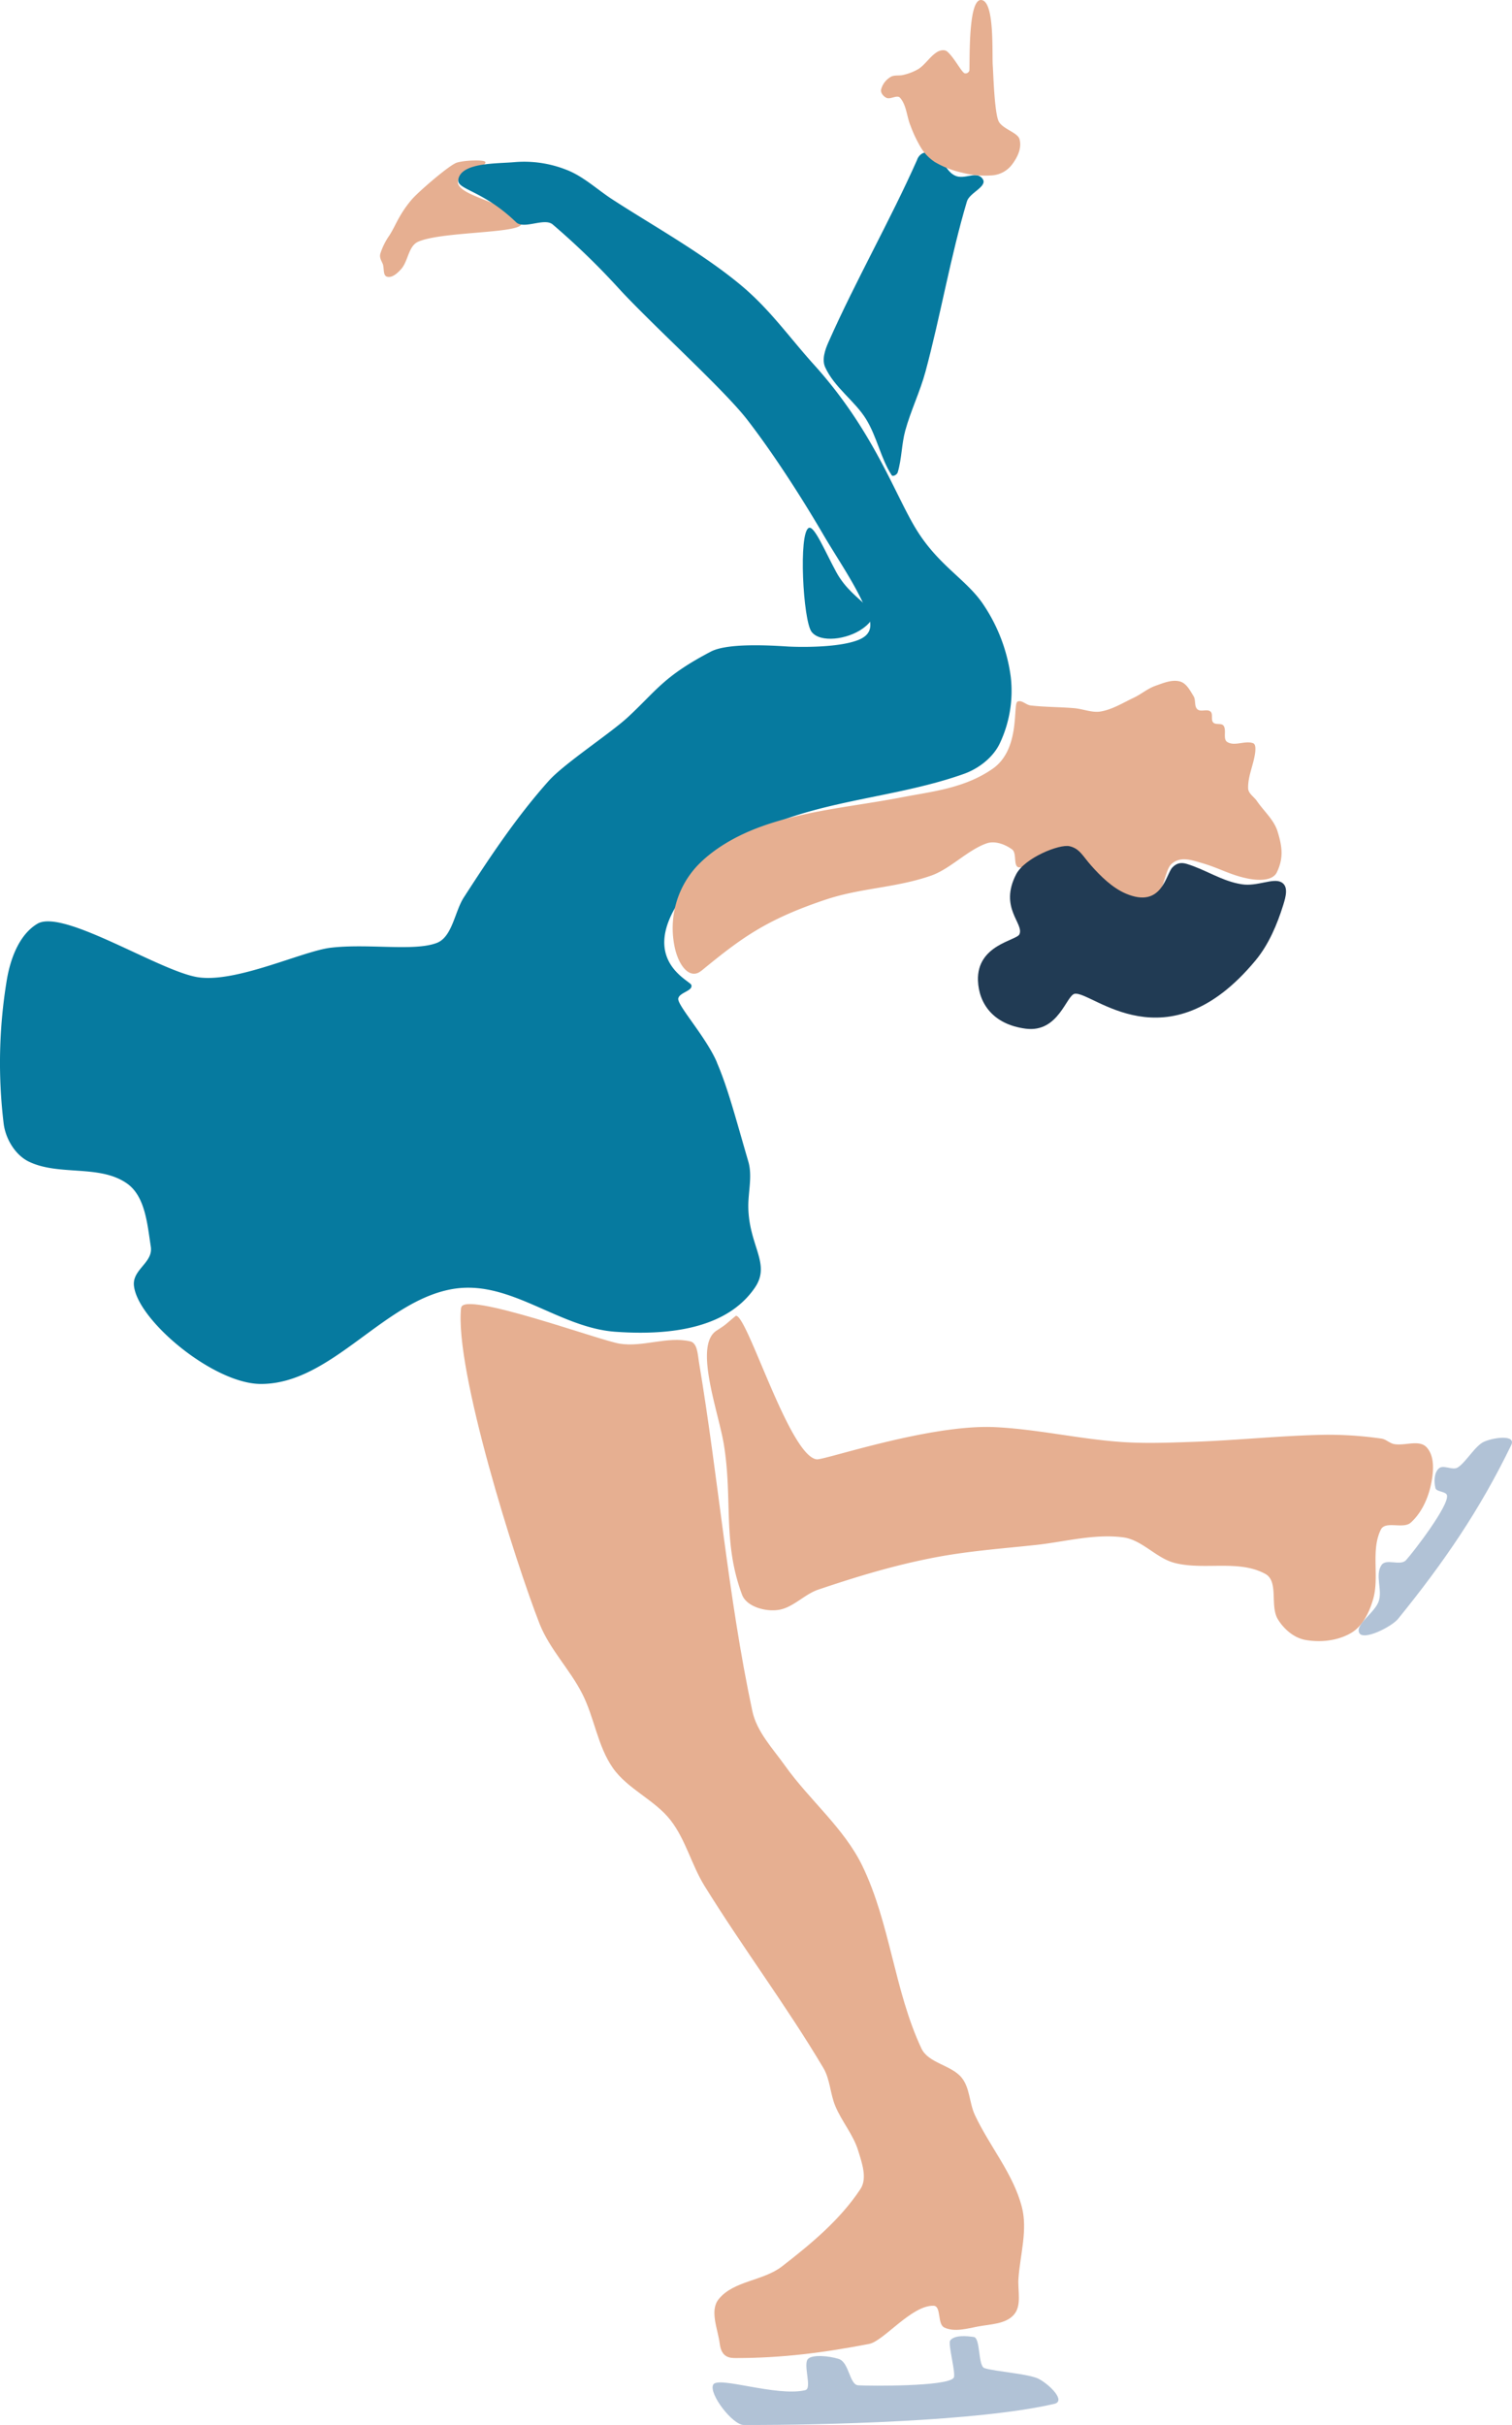 <svg xmlns="http://www.w3.org/2000/svg" width="673.83" height="1080" viewBox="0 0 673.83 1080"><g id="Слой_2" data-name="Слой 2"><g id="skating01_515289758"><g id="skating01_515289758-2" data-name="skating01_515289758"><path d="M231.88 98.66c-.79-.83-4.31-4.64-12.44-8.19-6.68-2.92-17-5.84-15.2-10.51 1.33-3.51 12.59-5.47 12.08-7.78-.24-1.12-9.34-.85-12.79.27-3.28 1.07-16.81 12.73-19.92 16.28a49.14 49.14.0 0 0-5.35 7.53c-1.77 3-2.8 5.54-4.67 8.51a30.23 30.23.0 0 0-4.07 8.13c-.47 1.72.25 2.87 1 4.5.82 1.87.0 5.25 1.94 5.83 2.3.67 4.73-1.62 6.32-3.4 3.17-3.56 3.19-10.19 7.53-12.15 11.16-5 50.87-3.45 45.6-9z" fill="#e6af91" fill-rule="evenodd"/><path d="M319.52 473.18c-4.85-11.34-17.7-25.38-17.25-28.43.42-2.77 6.64-3.38 5.83-6.07-.6-2-23.3-11.06-4.85-38.15 9.24-13.57 22.39-25.42 37.41-32.06 28.06-12.42 60-13.51 88.92-23.81 6.6-2.36 13-7.3 16-13.61a54.59 54.59.0 0 0 4.86-29.64 75.23 75.23.0 0 0-12.14-32.07c-7.23-10.94-19.51-17.06-29.4-32.67s-19.11-44.28-46-74.08c-11.69-12.94-20.15-25.42-34-36.64C311.79 112 289.76 99.78 272.75 88.71c-6.77-4.42-12.85-10.24-20.4-13.12a51.14 51.14.0 0 0-22.84-3.4c-7.85.76-23.91.0-25.27 7.77-.79 4.55 10.81 4.61 25.75 19 3.51 3.37 12.59-2.14 16.31 1a330.75 330.75.0 0 1 30.11 29.21c15.09 16.25 46.32 44.46 56.6 57.76 11.52 14.9 24 34.26 33.52 50.53 6.83 11.72 14.82 22.84 20.06 35.53 2.24 5.44 1.9 9.61-4 12-9.38 3.76-28.15 3.16-31.61 2.94-8.28-.53-26.83-1.58-34.18 2.27-21 11-24 17.12-36.76 29-7.6 7.13-28.51 20.78-35.47 28.54-14.32 16-26.28 34-37.9 52-4 6.22-5.11 17.47-11.9 20.16-10 3.95-30.64.21-47.38 2.19-12.54 1.48-42.22 15.82-59.28 13.12s-60-30.58-71.43-23.81c-8.1 4.81-12 15.49-13.6 24.78a225.26 225.26.0 0 0-1.46 64.14c.8 6.73 5.07 14 11.17 17 13.43 6.53 31.48 1.18 43.73 9.71 8.25 5.74 9.14 18.26 10.69 28.19 1.12 7.1-8.19 10.09-7.53 17.25 1.43 15.4 35.44 43.9 56.63 43.9 31.75.0 55.06-37.88 86.47-42.45 25-3.63 46.27 17.39 71.43 19.2 35.06 2.52 53.31-6.58 62.22-19.67 7.22-10.6-2.63-18.45-2.94-35.73-.12-6.8 1.91-13.88.0-20.4-5.66-19.37-9.11-32.77-14-44.1z" fill="#067a9f" fill-rule="evenodd"/><path d="M372.73 254.87c-5.05-9.26-9.82-20.88-12.28-19.76-4.66 2.13-2.57 41.22 1.22 46.26s15.91 3.52 22.8-1.44c11.74-8.46-3.72-10.37-11.74-25.06z" fill="#067a9f" fill-rule="evenodd"/><path d="M408.8 71c-12.07 27.16-27.37 53.81-39.6 81.39-1.53 3.43-3 7.76-1.46 11.17 4.1 9 13.2 15 18.16 23s6.59 17.56 11.48 25.09c.53.82 2.39-.28 2.67-1.21 1.85-6.07 1.72-12.6 3.4-18.71 2.46-8.91 6.59-17.31 9-26.24 6.76-25.11 11.05-50.87 18.47-75.8 1.16-3.9 9.35-6.62 7-10-2.67-3.87-8 .53-12.27-1.46-3.19-1.5-3.92-4.33-7.41-7.77s-7.66-3.59-9.47.48z" fill="#067a9f" fill-rule="evenodd"/><path d="M205.56 582.4c.86-7.67 61.49 14.54 70.46 16 10.39 1.73 21.32-3.36 31.58-1 3.25.76 3.33 5.94 3.89 9.23 8.69 51.71 12.86 104.21 23.81 155.49 2 9.24 9.1 16.6 14.57 24.3 10.91 15.33 26.32 27.75 34.5 44.7 12.36 25.6 14.17 55.41 26.24 81.15 3.15 6.71 13.33 7.33 18 13.12 3.66 4.55 3.36 11.22 5.83 16.52 6.46 13.85 17 26 20.9 40.81 2.75 10.34-.71 21.4-1.46 32.07-.38 5.37 1.52 11.92-1.95 16-3.62 4.31-10.49 4.3-16 5.34-4.94.93-10.51 2.6-15.07.49-3.28-1.52-1.23-9.64-4.85-9.72-9.85-.21-22.19 15.75-28.67 17-20.3 3.92-38.73 6.3-59.41 6.3-2.65.0-6.39-.18-7.16-6.3-.83-6.59-4.65-14.75-.49-19.93 6.62-8.24 19.83-8.08 28.19-14.57 12.93-10 26-20.84 35-34.5 3.13-4.74.67-11.57-1-17-2.16-7.14-7.31-13-10.21-19.92-2.3-5.48-2.31-11.9-5.34-17-16.5-27.77-36-53.65-53-81.14-5.75-9.31-8.35-20.52-15.07-29.16-7.11-9.14-19.12-13.83-25.75-23.32-6.82-9.77-8.21-22.42-13.61-33-5.49-10.83-14.51-19.8-19-31.1-10.75-27.42-38.06-113.44-35-140.91z" fill="#e6af91" fill-rule="evenodd"/><path d="M348.17 716.75c-5.91 1.47-15.37-.85-17.49-6.56-8.64-23.28-4.16-41.8-8-66.33-2.35-14.9-13.74-44.69-3.28-51.29 4.67-3 3.35-2.29 8.5-6.53 4.91-1.17 23.84 62.47 36.08 63.9 3.39.39 50.42-15.74 79.45-14.34 18.65.9 37 5.18 55.63 6.56 10.82.81 21.71.38 32.56.0 19.69-.68 39.33-2.81 59-3.16a167.69 167.69.0 0 1 25 1.7c2 .28 3.59 2 5.59 2.43 4.79.93 11.27-2.13 14.58 1.46 3.75 4.08 3.08 11.1 1.94 16.52-1.32 6.28-4.23 12.71-9 17-3.4 3.06-11.34-1-13.36 3.16-4.58 9.28-.56 20.9-3.4 30.85-1.64 5.75-4.6 12-9.72 15.07-6 3.58-13.81 4.42-20.65 3.15-5-.92-9.52-4.87-12.15-9.23-3.6-6 .54-16.83-5.59-20.16-11.89-6.48-27.21-1.5-40.33-4.86C515.27 694 509 685.78 500.5 684.68c-12.9-1.67-25.94 2-38.87 3.4-15.09 1.61-30.29 2.72-45.19 5.59-18 3.46-34.55 8.48-51.87 14.33-5.66 1.92-10.6 7.31-16.4 8.75z" fill="#e6af91" fill-rule="evenodd"/><path d="M312.5 432.38c-4.46 3.66-9.21-.87-11.43-8.89a40.67 40.67.0 0 1 9.66-37.89c7.24-7.6 17.39-13.46 28.5-17.48 20.21-7.31 42.06-9 63.16-13.12 12.69-2.46 27.43-3.86 40-12.63s8.89-28.75 11.05-29.88c1.79-.94 3.82 1.46 5.83 1.7 6.45.74 13 .66 19.44 1.21 4 .34 8 2.14 11.9 1.46 5.19-.91 9.82-3.84 14.58-6.08 3.35-1.57 6.23-4.11 9.72-5.34s7.36-2.91 10.93-1.94c2.88.78 4.49 4 6.08 6.56 1.07 1.71.19 4.47 1.7 5.83s4.31-.29 5.83 1c1.28 1.06.08 3.63 1.21 4.86s3.67.15 4.62 1.46c1.46 2-.45 6 1.7 7.28 3.28 2 7.83-.78 11.42.49 1.26.44 1.11 2.56 1 3.89-.6 5.49-3.34 10.75-3.16 16.27.08 2.27 2.61 3.72 3.89 5.59 3.09 4.53 7.63 8.37 9.23 13.61 2.09 6.83 2.75 11.79-.36 18.22-2 4-8.75 3.58-13.12 2.67-7.84-1.63-12.36-4.55-20.05-6.8-5-1.46-9.77-3.16-13.71.32s-2.81 17.6-13.74 17c-12.87-.65-29.44-24.14-37.9-22-5.67 1.45-10.45 7-16.28 6.56-2.86-.21-.84-6.32-3.16-8-3.15-2.32-7.73-4-11.42-2.68-8.45 3-16.19 11.38-24.66 14.34-15.79 5.51-31.14 5.4-47 10.69-26.88 9-37.93 17.39-55.39 31.7z" fill="#e6af91" fill-rule="evenodd"/><path d="M452.85 389.39c-7.72 14.95 3.63 21.92 1.46 26.72-1.27 2.8-19.06 4.65-18.47 20.65.38 10 6.59 19.47 21.26 21.38s18.1-14.92 21.87-15.55c7.71-1.27 41 32.78 80.54-14.82 5.9-7.1 9.64-16 12.39-24.78 1.12-3.61 2.44-8.29-.9-10.09-3.67-2-10.73 2-17.57.93-8.74-1.31-16-6.48-24.46-9.05-2.36-.72-4.46-.59-6.49 1.56-3 3.12-4.62 18.44-20.67 11.67-6.09-2.57-11.45-7.91-15.56-12.56-3.87-4.38-5.09-7.5-9.58-8.57s-20 5.16-23.82 12.51z" fill="#213b54" fill-rule="evenodd"/><path d="M416.34 72a41.29 41.29.0 0 0 12.26 4.86 41.06 41.06.0 0 0 13.85 1.22A12.29 12.29.0 0 0 451 73.31C453.48 70 455.44 66 454.36 62c-.79-2.91-7.06-4.38-9.13-7.64s-2.57-22.31-2.78-24.91C442 24.34 443.45.11 437.17.0c-5.61-.09-4.94 25.51-5.16 31.4a1.76 1.76.0 0 1-2.19 1.22c-1.49-.78-4.74-7.24-7.77-9.72-1.13-.93-3.13-.52-4.38.24-3.17 1.95-5.17 5.44-8.26 7.53a23.48 23.48.0 0 1-6.8 2.68c-1.89.54-4.19-.12-5.83 1a9.17 9.17.0 0 0-4.13 5.59c-.27 1.43 1.09 3.06 2.43 3.64 1.86.8 4.75-1.53 6.07.0 2.88 3.34 2.92 8.32 4.62 12.39a58.05 58.05.0 0 0 4.61 9.72 20.32 20.32.0 0 0 6 6.31z" fill="#e6af91" fill-rule="evenodd"/><path d="M614.46 713.07c-1.74 5.24-10.44 10.27-8.75 14.09s14.48-2.63 17.37-6.2c20.35-25.08 36.32-48.32 50.41-77.38 2.23-4.59-7.22-3.54-11.93-1.57-4.14 1.73-8.1 9.11-11.88 11.53-2.38 1.54-6.42-1.44-8.5.49s-2.17 5.88-1.46 8.75c.43 1.69 4.75 1.39 5.14 3.18 1 4.53-15 25.32-18.26 28.88-2.49 2.76-8.87-.9-10.93 2.19-3 4.46.47 11-1.21 16z" fill="#b1c2d6" fill-rule="evenodd"/><path d="M358.94 1064.49c-12.88 3.07-39.05-6.44-41.11-2.43s8.63 17.92 13.6 17.94c34.89.08 104.37-1.52 138.37-9.39 5.37-1.24-1.93-8.47-6.78-11.09-4.26-2.31-19.71-3.31-24.31-4.84-2.91-1-1.69-13.42-4.72-13.86s-8.61-1-10.53 1.55c-1.14 1.51 2.77 15.14 1.53 16.68-3.14 3.9-37.3 3.59-42.49 3.3-4-.23-4-10.29-8.77-11.78-4.3-1.35-11.67-2-13.62.0-2.37 2.4 1.92 13.16-1.17 13.89z" fill="#b1c2d6" fill-rule="evenodd"/></g></g></g></svg>